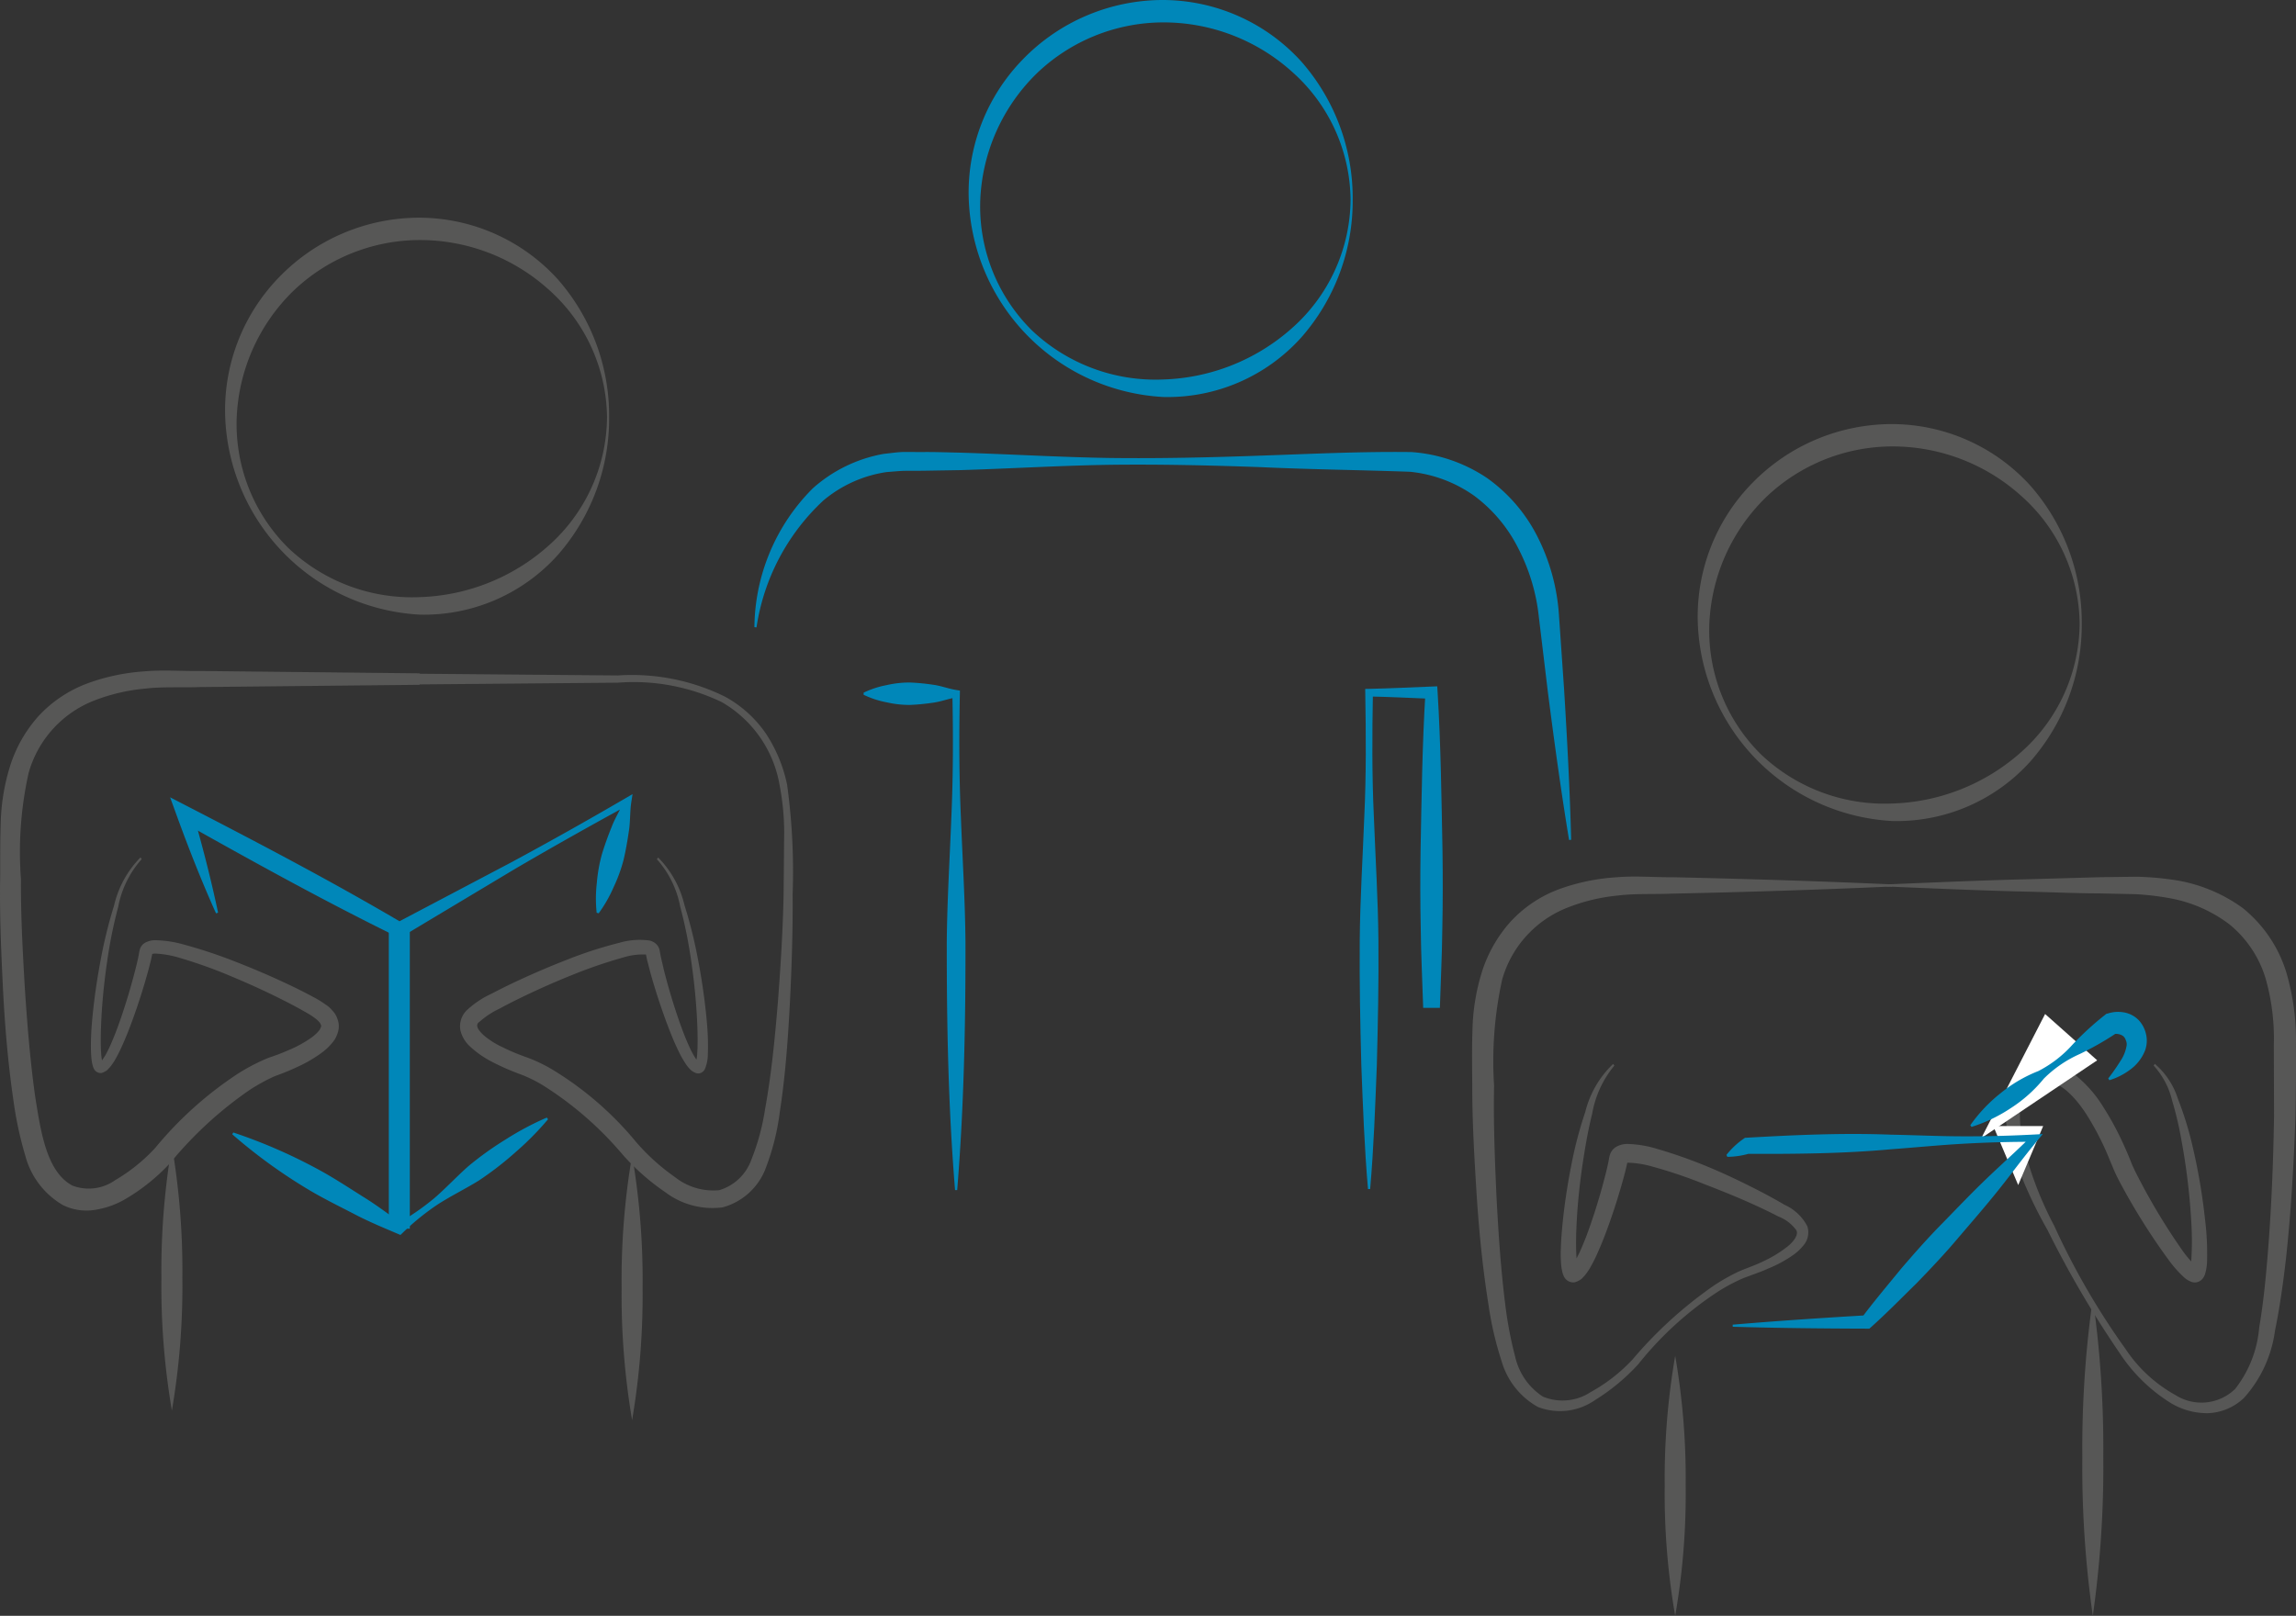 <svg xmlns="http://www.w3.org/2000/svg" viewBox="0 0 89.776 63.194"><rect x="0" y="0" width="89.776" height="63.194" fill="#333333" stroke="none"/><defs><style>.cls-1{fill:#575756;}.cls-2{fill:#0087b9;}.cls-3{fill:#fff;}</style></defs><title>Element 25</title><g id="Ebene_2" data-name="Ebene 2"><g id="Ebene_1-2" data-name="Ebene 1"><g id="Illustrationen"><path class="cls-1" d="M23.817,16.323a8.078,8.078,0,0,1-2.018,5.396,7.023,7.023,0,0,1-5.396,2.319,8.048,8.048,0,0,1-7.597-7.714,7.456,7.456,0,0,1,2.111-5.486,7.63,7.63,0,0,1,5.486-2.324,7.328,7.328,0,0,1,5.404,2.406A8.08,8.08,0,0,1,23.817,16.323Zm-.082,0a6.77,6.77,0,0,0-2.309-5.022,7.51,7.51,0,0,0-5.022-1.913,7.164,7.164,0,0,0-4.94,1.995,7.342,7.342,0,0,0-2.208,4.94,6.81,6.81,0,0,0,2.029,5.119,7.022,7.022,0,0,0,5.119,1.912,7.93,7.93,0,0,0,5.031-2A6.774,6.774,0,0,0,23.735,16.323Z"/><path class="cls-2" d="M53.49,46.504c-.14-1.618-.199-3.236-.261-4.854-.043-1.618-.075-3.236-.062-4.853s.116-3.236.178-4.854c.077-1.618.066-3.236.038-4.853l-.002-.146.151-.003c.814-.017,1.628-.058,2.442-.09l.224-.009.015.248c.126,2.055.149,4.11.19,6.164.015,1.027.014,2.055-.007,3.082-.01,1.027-.065,2.055-.095,3.082h-.653c-.03-1.027-.085-2.055-.095-3.082-.022-1.027-.022-2.055-.007-3.082.04-2.055.064-4.11.19-6.164l.239.239c-.814-.033-1.628-.073-2.442-.09l.149-.149c-.028,1.618-.039,3.236.038,4.853.062,1.618.164,3.236.178,4.854s-.02,3.236-.062,4.853c-.063,1.618-.121,3.236-.261,4.854Z"/><path class="cls-2" d="M37.344,46.545c-.265-3.236-.328-6.471-.324-9.707.014-1.618.116-3.236.178-4.853.072-1.618.075-3.236.041-4.853l.146.146c-.301.048-.603.166-.904.205a8.348,8.348,0,0,1-.904.087,4.01,4.01,0,0,1-.904-.101,3.611,3.611,0,0,1-.904-.296V27.09a3.615,3.615,0,0,1,.904-.296,4.022,4.022,0,0,1,.904-.101,8.374,8.374,0,0,1,.904.087c.301.038.603.156.904.205l.149.024-.002.123c-.034,1.618-.031,3.236.041,4.853.062,1.618.164,3.236.178,4.853.005,3.236-.059,6.471-.324,9.707Z"/><path class="cls-1" d="M6.721,44.81a29.171,29.171,0,0,1,.41,5.178,28.837,28.837,0,0,1-.41,5.178,28.837,28.837,0,0,1-.41-5.178A29.171,29.171,0,0,1,6.721,44.81Z"/><path class="cls-1" d="M25.733,33.536a3.928,3.928,0,0,1,1.031,1.865,17.968,17.968,0,0,1,.519,2.074q.204,1.049.319,2.115c.037.355.069.712.078,1.073.004.181.006.362-.003.547a1.504,1.504,0,0,1-.123.619.345.345,0,0,1-.133.126.272.272,0,0,1-.223.007.608.608,0,0,1-.191-.118,1.337,1.337,0,0,1-.2-.245,3.689,3.689,0,0,1-.276-.491c-.162-.329-.295-.662-.423-.998-.253-.672-.475-1.35-.67-2.041l-.136-.526-.057-.269c.014.057.061.075.012.058a2.607,2.607,0,0,0-.902.119,18.635,18.635,0,0,0-1.971.676q-.975.391-1.924.848c-.315.152-.627.31-.933.476a3.238,3.238,0,0,0-.777.512c-.333.199.309.72.896.992a8.187,8.187,0,0,0,.937.393A6.003,6.003,0,0,1,21.6,41.832a12.905,12.905,0,0,1,3.281,2.843,8.245,8.245,0,0,0,1.508,1.359,2.412,2.412,0,0,0,1.73.515,1.911,1.911,0,0,0,1.261-1.196,8.86,8.86,0,0,0,.534-1.969c.25-1.376.386-2.785.502-4.192.108-1.408.196-2.823.224-4.233l.019-2.124a9.734,9.734,0,0,0-.168-2.083,4.654,4.654,0,0,0-2.269-3.292,7.963,7.963,0,0,0-4.064-.76l-8.501.074v-.432l.747-.008v.449l-8.61.089c-.7.026-1.446-.02-2.117.06a7.291,7.291,0,0,0-1.987.464A4.278,4.278,0,0,0,1.119,30.231a14.218,14.218,0,0,0-.3,4.153c-.009,1.425.07,2.852.153,4.277.095,1.423.209,2.845.406,4.244.217,1.347.439,2.928,1.456,3.465a1.79,1.79,0,0,0,1.663-.209,6.815,6.815,0,0,0,1.571-1.264,14.44,14.44,0,0,1,3.265-2.925,7.893,7.893,0,0,1,.999-.531c.085-.037.186-.079.28-.108l.241-.086c.161-.061.32-.126.476-.195a4.565,4.565,0,0,0,.867-.484,1.57,1.57,0,0,0,.302-.29c.045-.099.084-.148.046-.205-.043-.14-.318-.336-.63-.507-.304-.174-.617-.338-.934-.497-.634-.317-1.282-.611-1.937-.884a18.561,18.561,0,0,0-1.992-.715,3.94,3.94,0,0,0-.976-.176.453.453,0,0,0-.136.02c-.004.004.014-.018.022-.033.006-.052-.014.058-.02.087-.037.189-.083.363-.13.54-.191.702-.409,1.389-.661,2.07-.124.34-.261.678-.415,1.012-.076.167-.163.333-.258.497a2.438,2.438,0,0,1-.174.246l-.115.123a.788.788,0,0,1-.216.109.299.299,0,0,1-.312-.192.744.744,0,0,1-.053-.171,2.055,2.055,0,0,1-.039-.294c-.014-.189-.015-.372-.012-.555.005-.366.033-.727.07-1.087.073-.72.179-1.433.314-2.142a18.228,18.228,0,0,1,.518-2.1,3.962,3.962,0,0,1,1.036-1.891l.046.068a3.887,3.887,0,0,0-.919,1.871,18.025,18.025,0,0,0-.426,2.095c-.105.706-.181,1.416-.223,2.126-.02.355-.034.71-.033,1.062.001.175.006.351.022.52a1.674,1.674,0,0,0,.036.238.36.36,0,0,0,.026.086c.003.029.016-.039-.12-.033-.007-.01.006-.017.018-.019l.066-.077a2.15,2.15,0,0,0,.131-.195c.081-.148.158-.301.227-.462.139-.32.265-.651.379-.987.231-.67.432-1.356.603-2.041.041-.171.082-.344.11-.508a.873.873,0,0,1,.041-.174.431.431,0,0,1,.192-.23.815.815,0,0,1,.382-.101,4.318,4.318,0,0,1,1.14.171,19.05,19.05,0,0,1,2.072.692q1.012.395,1.996.859c.328.155.654.317.976.492a3.673,3.673,0,0,1,.498.305,1.024,1.024,0,0,1,.255.225.829.829,0,0,1,.206.338.773.773,0,0,1,.037.44,1.194,1.194,0,0,1-.15.372,2.201,2.201,0,0,1-.453.47,5.251,5.251,0,0,1-.994.588q-.255.12-.514.224l-.264.1a2.322,2.322,0,0,0-.219.09,7.141,7.141,0,0,0-.888.498,15.027,15.027,0,0,0-3.085,2.837A7.615,7.615,0,0,1,4.9,46.897a3.367,3.367,0,0,1-1.143.414,2.079,2.079,0,0,1-1.297-.18A3.163,3.163,0,0,1,.99,45.203a14.388,14.388,0,0,1-.466-2.171c-.21-1.441-.331-2.88-.406-4.32-.07-1.439-.136-2.88-.113-4.323C.013,33.664,0,32.965.027,32.221A8.153,8.153,0,0,1,.382,30,5.311,5.311,0,0,1,1.513,28a4.949,4.949,0,0,1,1.911-1.274,7.974,7.974,0,0,1,2.197-.467c.757-.069,1.45-.005,2.183-.017l8.601.092v.449l-.747-.008v-.432l8.502.074a8.217,8.217,0,0,1,4.183.827,4.608,4.608,0,0,1,1.606,1.449,5.711,5.711,0,0,1,.828,2,24.912,24.912,0,0,1,.216,4.27c.011,1.424-.037,2.841-.107,4.261-.076,1.42-.175,2.839-.394,4.259a9.331,9.331,0,0,1-.526,2.136,2.501,2.501,0,0,1-1.71,1.601A3.065,3.065,0,0,1,26.003,46.62a8.92,8.92,0,0,1-1.656-1.462,13.44,13.44,0,0,0-3.11-2.706,5.311,5.311,0,0,0-.891-.438,8.891,8.891,0,0,1-1.017-.44,3.888,3.888,0,0,1-.963-.657,1.255,1.255,0,0,1-.364-.622.881.881,0,0,1,.232-.766,3.577,3.577,0,0,1,.979-.661c.319-.169.641-.327.966-.48q.973-.456,1.974-.846a16.138,16.138,0,0,1,2.059-.668,2.825,2.825,0,0,1,1.195-.088.613.613,0,0,1,.219.107.474.474,0,0,1,.167.281l.047.252.117.506c.172.677.373,1.353.604,2.013.116.329.238.658.381.968a3.282,3.282,0,0,0,.232.441.945.945,0,0,0,.127.171c.025.034.023.008.029.027.027.017-.043-.019-.098.016-.036.025-.034.016-.042.034a1.475,1.475,0,0,0,.072-.417c.013-.168.015-.342.016-.515-.002-.348-.015-.699-.037-1.049-.044-.701-.119-1.403-.224-2.1a17.724,17.724,0,0,0-.422-2.069,3.85,3.85,0,0,0-.91-1.847Z"/><path class="cls-2" d="M21.429,43.775a11.465,11.465,0,0,1-1.284,1.298,12.593,12.593,0,0,1-1.429,1.103c-.514.317-1.063.587-1.572.911a9.74,9.74,0,0,0-1.405,1.135l-.081.077-.149-.063c-.579-.246-1.161-.489-1.713-.783-.556-.287-1.118-.564-1.657-.881a20.685,20.685,0,0,1-3.058-2.209l.041-.071a20.686,20.686,0,0,1,3.454,1.517c.546.304,1.07.648,1.599.982.533.327,1.037.706,1.543,1.08l-.23.014a9.736,9.736,0,0,0,1.49-1.021c.457-.394.873-.843,1.324-1.244a12.612,12.612,0,0,1,1.466-1.053,11.44,11.44,0,0,1,1.612-.858Z"/><path class="cls-2" d="M8.447,35.721c-.559-1.246-1.059-2.51-1.523-3.787l-.273-.751.724.374c2.823,1.458,5.636,2.934,8.374,4.549l-.277.003,4.536-2.391q2.256-1.218,4.469-2.51l.256-.149-.048.31c-.058.375-.035.773-.097,1.147-.055.376-.119.75-.207,1.118a6.104,6.104,0,0,1-.39,1.068,5.288,5.288,0,0,1-.582,1.017l-.079-.021a5.301,5.301,0,0,1,.007-1.171,6.087,6.087,0,0,1,.199-1.12c.109-.362.24-.718.382-1.071.135-.355.354-.687.492-1.041l.208.162q-2.252,1.225-4.465,2.517L15.754,36.61l-.127.076-.15-.074c-2.853-1.401-5.632-2.941-8.401-4.498l.451-.376c.377,1.305.718,2.621,1,3.957Z"/><path class="cls-2" d="M52.891,7.811a8.078,8.078,0,0,1-2.018,5.396,7.023,7.023,0,0,1-5.396,2.319A8.048,8.048,0,0,1,37.88,7.811a7.455,7.455,0,0,1,2.111-5.486A7.63,7.63,0,0,1,45.478,0,7.328,7.328,0,0,1,50.882,2.406,8.079,8.079,0,0,1,52.891,7.811Zm-.082,0A6.77,6.77,0,0,0,50.5,2.789,7.51,7.51,0,0,0,45.478.876a7.162,7.162,0,0,0-4.94,1.995,7.341,7.341,0,0,0-2.208,4.94A6.811,6.811,0,0,0,40.358,12.93a7.024,7.024,0,0,0,5.119,1.912,7.931,7.931,0,0,0,5.031-2A6.774,6.774,0,0,0,52.809,7.811Z"/><path class="cls-2" d="M29.498,24.528A7.779,7.779,0,0,1,31.78,19.1a5.644,5.644,0,0,1,2.776-1.349c.258-.026.529-.069.78-.074l.739.003c.478-.006.998.014,1.475.024,1.952.059,3.91.178,5.868.208,1.958.024,3.915-.021,5.871-.092,1.971-.066,3.877-.165,5.91-.139a6.049,6.049,0,0,1,2.945,1.014,6.289,6.289,0,0,1,2.014,2.377,7.897,7.897,0,0,1,.797,2.958l.203,2.935c.12,1.958.226,3.917.276,5.879l-.082.008c-.319-1.936-.583-3.876-.832-5.816L60.17,24.125a7.563,7.563,0,0,0-.793-2.658A5.796,5.796,0,0,0,57.65,19.395a5.231,5.231,0,0,0-2.519-.944c-1.88-.068-3.892-.09-5.836-.181-1.959-.07-3.917-.116-5.876-.092-1.958.03-3.915.15-5.879.209l-1.461.024-.73.003c-.238.009-.454.033-.683.049a4.963,4.963,0,0,0-2.471,1.111A8.487,8.487,0,0,0,29.58,24.537Z"/><path class="cls-1" d="M81.398,24.395A8.078,8.078,0,0,1,79.38,29.791a7.023,7.023,0,0,1-5.396,2.319,8.048,8.048,0,0,1-7.597-7.714,7.456,7.456,0,0,1,2.111-5.486,7.63,7.63,0,0,1,5.486-2.324,7.328,7.328,0,0,1,5.404,2.406A8.08,8.08,0,0,1,81.398,24.395Zm-.082,0a6.77,6.77,0,0,0-2.309-5.022,7.51,7.51,0,0,0-5.022-1.913,7.164,7.164,0,0,0-4.94,1.995,7.342,7.342,0,0,0-2.208,4.94,6.811,6.811,0,0,0,2.029,5.119,7.022,7.022,0,0,0,5.119,1.912,7.93,7.93,0,0,0,5.031-2A6.774,6.774,0,0,0,81.316,24.395Z"/><path class="cls-1" d="M65.502,53.027a28.1,28.1,0,0,1,.41,5.084,27.799,27.799,0,0,1-.41,5.084,27.807,27.807,0,0,1-.41-5.084A28.127,28.127,0,0,1,65.502,53.027Z"/><path class="cls-1" d="M63.122,41.677a4.014,4.014,0,0,0-.867,1.887c-.174.688-.288,1.391-.393,2.094-.101.704-.173,1.412-.211,2.119-.019.353-.03.707-.023,1.054.004.173.011.346.026.509a1.558,1.558,0,0,0,.034.223.286.286,0,0,0,.018.062c-.006.023-.001-.105-.239-.095-.034-.004-.034-.004-.037.007l.053-.064a2.101,2.101,0,0,0,.12-.18c.078-.143.153-.292.222-.451.137-.316.263-.644.376-.978.23-.666.431-1.35.601-2.031.041-.169.082-.343.109-.501l.011-.059.007-.035a.807.807,0,0,1,.029-.098.542.542,0,0,1,.238-.287.886.886,0,0,1,.435-.113,4.343,4.343,0,0,1,1.167.194,19.037,19.037,0,0,1,2.066.734c.669.28,1.321.596,1.966.929.322.168.64.341.955.527a1.857,1.857,0,0,1,.885.839.781.781,0,0,1-.116.699,2.033,2.033,0,0,1-.435.42,5.039,5.039,0,0,1-.981.532c-.326.147-.699.268-1.005.389a7.335,7.335,0,0,0-.93.494,13.277,13.277,0,0,0-3.147,2.861,7.955,7.955,0,0,1-1.688,1.399,2.393,2.393,0,0,1-2.236.269,3.001,3.001,0,0,1-1.419-1.794,13.101,13.101,0,0,1-.502-2.141c-.23-1.433-.374-2.869-.469-4.307-.09-1.437-.177-2.877-.175-4.321-.006-.724-.018-1.422.008-2.168a8.193,8.193,0,0,1,.354-2.231,5.35,5.35,0,0,1,1.136-2.017A4.881,4.881,0,0,1,60.99,34.766a7.996,7.996,0,0,1,2.208-.455c.76-.065,1.451.004,2.184-.003,2.862.064,5.733.152,8.601.281v.082q-4.303.192-8.61.279c-.699.031-1.447-.01-2.115.075a7.253,7.253,0,0,0-1.976.476,4.272,4.272,0,0,0-2.547,2.815,14.852,14.852,0,0,0-.315,4.142c-.03,1.425.029,2.853.091,4.279.075,1.425.166,2.85.343,4.257a15.254,15.254,0,0,0,.39,2.063,2.528,2.528,0,0,0,1.083,1.564,2,2,0,0,0,1.868-.175,6.545,6.545,0,0,0,1.65-1.289,16.366,16.366,0,0,1,3.203-2.901,7.607,7.607,0,0,1,.957-.535c.356-.152.669-.25.99-.414a4.677,4.677,0,0,0,.879-.54c.262-.203.465-.485.361-.657a1.565,1.565,0,0,0-.704-.535c-.312-.163-.632-.315-.955-.462-.646-.295-1.307-.558-1.968-.814a18.413,18.413,0,0,0-1.998-.673,3.812,3.812,0,0,0-.95-.152c-.051.002-.12.022-.083.009a.229.229,0,0,0,.068-.089.095.095,0,0,0,.006-.035l-.007.031-.014.073c-.038.194-.084.369-.131.547-.192.707-.411,1.396-.663,2.08-.124.343-.263.682-.418,1.021-.077.169-.166.338-.264.508a2.527,2.527,0,0,1-.185.262l-.127.136a.841.841,0,0,1-.271.135.406.406,0,0,1-.431-.255.837.837,0,0,1-.061-.194,2.138,2.138,0,0,1-.042-.309,5.016,5.016,0,0,1-.007-.566c.012-.37.043-.732.08-1.094.077-.723.187-1.438.327-2.148a15.687,15.687,0,0,1,.55-2.101,3.868,3.868,0,0,1,1.089-1.875Z"/><path class="cls-1" d="M81.831,50.788a41.744,41.744,0,0,1,.41,6.203,41.24,41.24,0,0,1-.41,6.203,41.253,41.253,0,0,1-.41-6.203A41.771,41.771,0,0,1,81.831,50.788Z"/><path class="cls-1" d="M84.257,41.609a2.974,2.974,0,0,1,.899,1.359,13.39,13.39,0,0,1,.5,1.549,23.567,23.567,0,0,1,.566,3.199,10.651,10.651,0,0,1,.075,1.654,1.809,1.809,0,0,1-.086.485.497.497,0,0,1-.148.215.38.38,0,0,1-.261.086.418.418,0,0,1-.147-.035.944.944,0,0,1-.258-.165,4.567,4.567,0,0,1-.58-.651A25.093,25.093,0,0,1,83.06,46.553c-.132-.241-.261-.476-.382-.744l-.308-.737a10.918,10.918,0,0,0-.72-1.379c-.513-.84-1.344-1.726-2.097-1.286a1.149,1.149,0,0,0-.571,1.074,5.246,5.246,0,0,0,.188,1.512,13.746,13.746,0,0,0,1.153,2.95l.004.008.002.005a28.555,28.555,0,0,0,2.774,4.791,5.6,5.6,0,0,0,1.971,1.821,1.89,1.89,0,0,0,2.322-.246,4.494,4.494,0,0,0,.941-2.404c.154-.899.247-1.817.323-2.735.152-1.837.229-3.689.257-5.536l-.008-2.777a8.564,8.564,0,0,0-.327-2.62,4.351,4.351,0,0,0-1.39-2.083,5.44,5.44,0,0,0-2.349-1.037,10.794,10.794,0,0,0-1.326-.158l-1.386-.03c-.92-.003-1.859-.046-2.786-.067-1.858-.043-3.715-.127-5.572-.203V34.589c1.857-.076,3.715-.16,5.571-.203l2.786-.079,1.4-.018a11.463,11.463,0,0,1,1.444.121,6.092,6.092,0,0,1,2.73,1.112,5.19,5.19,0,0,1,1.681,2.467,9.404,9.404,0,0,1,.389,2.882c.006.932.001,1.854-.018,2.795-.068,1.866-.171,3.727-.375,5.587-.109.929-.234,1.858-.426,2.784a4.902,4.902,0,0,1-1.215,2.638,2.161,2.161,0,0,1-1.401.595,2.759,2.759,0,0,1-1.433-.381,6.476,6.476,0,0,1-2.033-1.981,39.816,39.816,0,0,1-2.826-4.828l.006.013a17.116,17.116,0,0,1-1.34-2.972,5.693,5.693,0,0,1-.3-1.657,2.278,2.278,0,0,1,.164-.903,1.522,1.522,0,0,1,.665-.738,1.543,1.543,0,0,1,.981-.194,2.029,2.029,0,0,1,.883.384A4.887,4.887,0,0,1,82.25,43.309a11.621,11.621,0,0,1,.788,1.462c.112.245.227.516.315.746.095.223.218.462.34.694a24.445,24.445,0,0,0,1.648,2.704,4.094,4.094,0,0,0,.474.561.674.674,0,0,0,.075.058c-.021-.005.03.006-.052-.007a.263.263,0,0,0-.169.054c-.06.059-.042.047-.042.047a1.363,1.363,0,0,0,.053-.306,11.997,11.997,0,0,0,0-1.561,25.327,25.327,0,0,0-.383-3.164,13.088,13.088,0,0,0-.364-1.55,3.077,3.077,0,0,0-.723-1.371Z"/><path class="cls-1" d="M24.716,55.542a29.171,29.171,0,0,1-.41-5.178,28.837,28.837,0,0,1,.41-5.178,28.837,28.837,0,0,1,.41,5.178A29.171,29.171,0,0,1,24.716,55.542Z"/><rect class="cls-2" x="15.203" y="36.36" width="0.821" height="11.694"/><polygon class="cls-3" points="77.939 44.04 79.89 44.04 78.914 46.348 77.939 44.04"/><polygon class="cls-3" points="79.966 39.658 82.002 41.469 77.47 44.513 79.966 39.658"/><path class="cls-2" d="M77.041,44.007a6.025,6.025,0,0,1,1.187-1.254,5.506,5.506,0,0,1,1.472-.863,4.638,4.638,0,0,0,1.343-1.04,11.68,11.68,0,0,1,1.261-1.153l.051-.043.083-.022a1.301,1.301,0,0,1,.605-.038,1.058,1.058,0,0,1,.59.312,1.195,1.195,0,0,1,.283.556,1.118,1.118,0,0,1-.038.612,1.701,1.701,0,0,1-.608.776,2.607,2.607,0,0,1-.791.397l-.045-.069a7.408,7.408,0,0,0,.47-.672,1.501,1.501,0,0,0,.25-.62.368.368,0,0,0-.034-.205.325.325,0,0,0-.107-.163.487.487,0,0,0-.349-.077l.134-.065a11.676,11.676,0,0,1-1.482.849,4.643,4.643,0,0,0-1.401.962,5.505,5.505,0,0,1-1.271,1.139,6.022,6.022,0,0,1-1.556.748Z"/><path class="cls-2" d="M67.505,45.17a3.125,3.125,0,0,1,.687-.643L68.23,44.5l.092-.005c1.869-.106,3.74-.191,5.614-.118.937.018,1.874.063,2.81.065.936.004,1.872-.022,2.807-.071l.322-.017-.213.256c-.519.624-1.001,1.282-1.508,1.917s-1.04,1.247-1.567,1.864c-.522.622-1.079,1.211-1.644,1.794-.58.569-1.147,1.149-1.753,1.694l-.095.085-.091,0c-1.75-.005-3.501-.023-5.253-.074L67.75,51.808c1.746-.148,3.493-.264,5.24-.367l-.186.085c.487-.653,1.014-1.271,1.527-1.901.528-.616,1.065-1.224,1.636-1.801.567-.581,1.126-1.168,1.713-1.731s1.197-1.103,1.771-1.677l.109.239c-.936,0-1.871.024-2.806.078-.935.052-1.869.146-2.803.214-1.868.172-3.74.187-5.612.18l.131-.032a3.131,3.131,0,0,1-.929.149Z"/></g></g></g></svg>